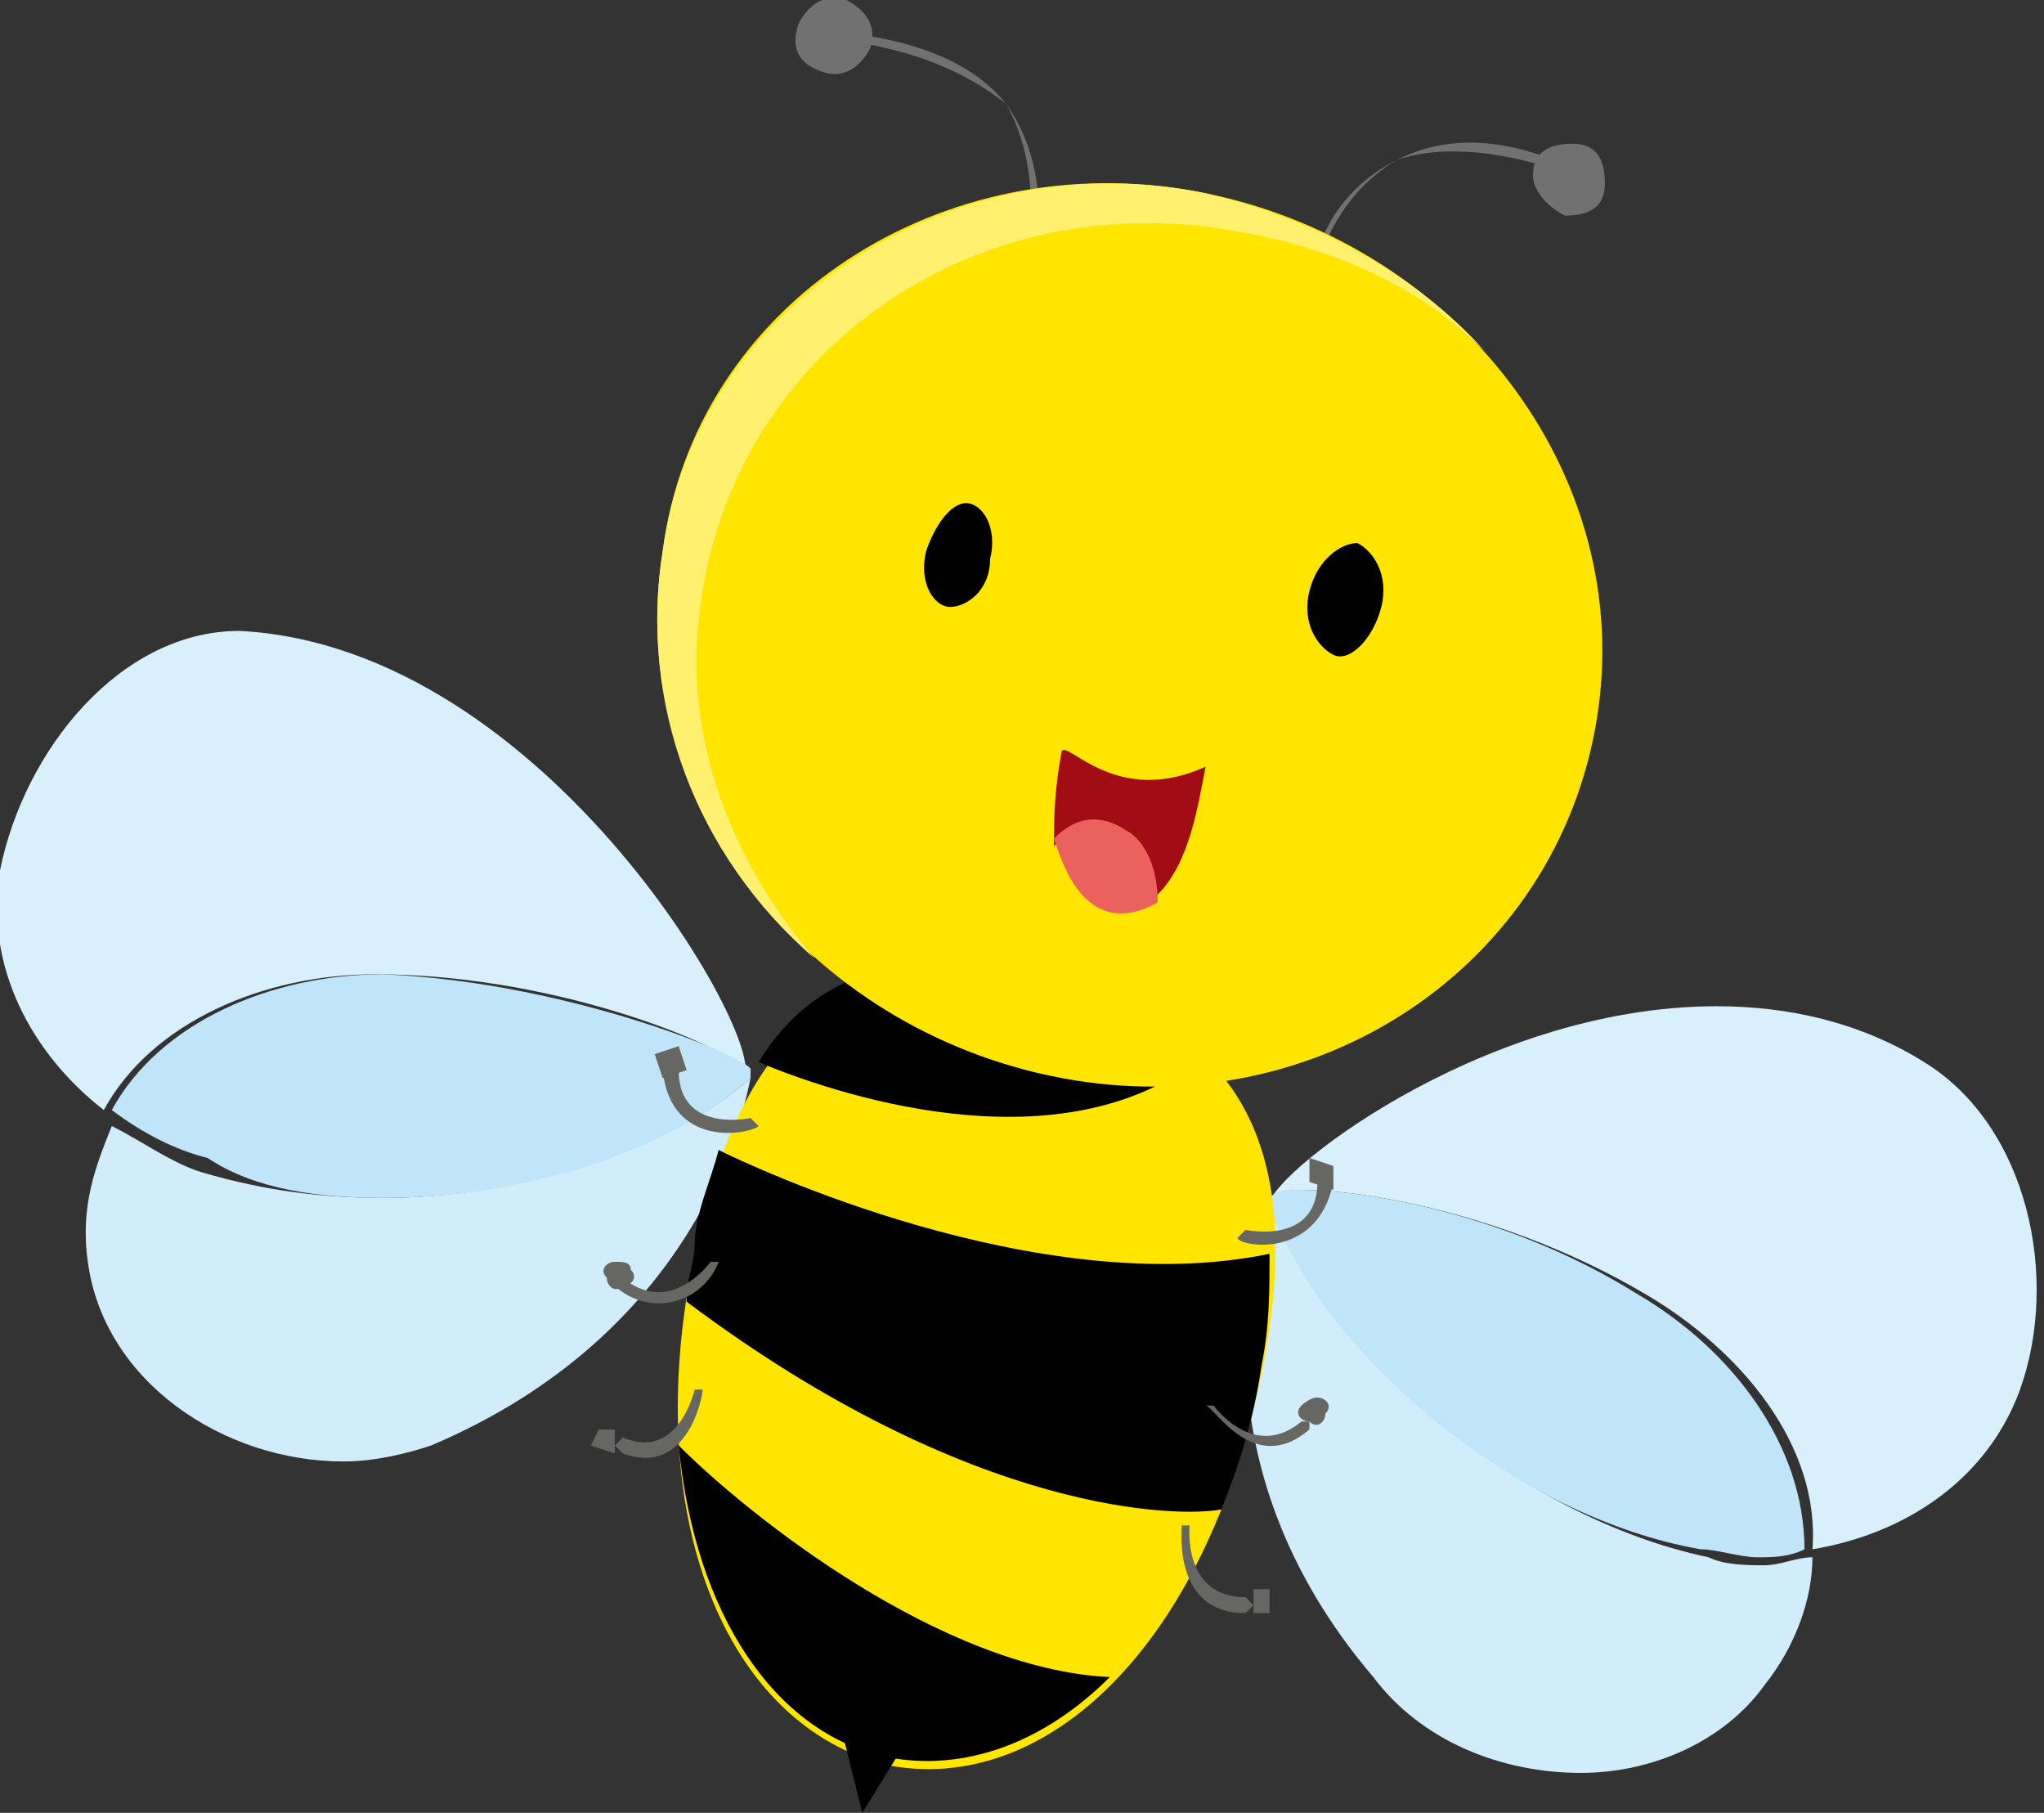 <svg version="1.1" id="Layer_1" xmlns="http://www.w3.org/2000/svg" x="0" y="0" viewBox="0 0 25.6 22.7" xml:space="preserve"><rect x="0" y="0" width="25.6" height="22.7" fill="#333333" stroke="none"/><style>.st0{fill:#d1ecfb}.st1{fill:#d8effc}.st2{fill:#c0e5f9}.st3{fill:#ffe500}.st4{fill:#727171}.st8{fill:#666662}</style><path class="st0" d="M9.4 13.5c-1 .9-2.9 1.5-4.6 1.5-.8 0-1.5-.1-2.2-.3-.4-.1-.8-.4-1.2-.6-.2.5-.4 1-.3 1.7.2 1.5 1.7 2.5 3.2 2.5.4 0 .8-.1 1.1-.2 3.3-1.4 3.9-4.1 4-4.6"/><path class="st1" d="M3 7.9c-1.5 0-2.7 1.5-3 3-.2 1.2.4 2.3 1.3 3 .6-1.1 2-1.7 3.4-1.7 2.4 0 4.6 1 4.6 1.2v.1c.4-.3-2.4-5.4-6.3-5.6"/><path class="st2" d="M4.8 12.2c-1.4 0-2.8.6-3.4 1.7.4.3.8.5 1.2.6.6.4 1.4.5 2.2.5 1.8 0 3.6-.6 4.6-1.5v-.1c.1-.1-2.2-1.1-4.6-1.2"/><path class="st0" d="M15.9 15.1c-.2.5-1 3.2 1.3 5.9.6.8 1.6 1.2 2.6 1.2.9 0 1.8-.4 2.3-1.1.4-.5.6-1.1.6-1.6-.2 0-.4.1-.6.1-.2 0-.5 0-.7-.1-2.4-.5-4.8-2.6-5.5-4.4"/><path class="st1" d="M21.5 12.6c-3 0-5.7 2.2-5.6 2.5V15s.1-.1.4-.1c.8 0 2.6.3 4.3 1.3 1.2.7 2.2 1.9 2.1 3.2 1.2-.2 2.2-.9 2.6-2 .5-1.4.1-3.3-1.2-4.1-.8-.5-1.7-.7-2.6-.7"/><path class="st2" d="M16.3 14.9c-.2 0-.3 0-.4.1v.1c.7 1.9 3.1 3.9 5.4 4.3.2 0 .5.1.7.1.2 0 .4 0 .6-.1 0-1.3-.9-2.5-2.1-3.2-1.6-1-3.4-1.3-4.2-1.3"/><path class="st3" d="M11.1 22.1c2 .4 4-1.5 4.7-4.9.7-3.4-.8-4.5-2.7-4.9-2-.4-3.7 0-4.4 3.4-.7 3.3.4 5.9 2.4 6.4z"/><path d="M13 12.2c-1.4-.3-2.7-.2-3.5 1.1 1.2.5 3.9 1.3 5.6-.1-.5-.5-1.2-.8-2.1-1zM15.9 15.7c-2.9.6-6.5-1.1-6.9-1.3-.1.4-.3.8-.3 1.2 0 .2-.1.4-.1.7 3.6 2.7 6.2 2.7 6.7 2.6.2-.5.4-1.1.5-1.8.1-.5.1-.9.1-1.4zM8.5 18.1c.2 2.1 1.2 3.6 2.6 3.9 1 .2 2-.2 2.8-1-2.1-.1-4.5-2-5.4-2.9z"/><path d="M10.4 21.1l.4 1.6.8-1.3-1.2-.3z"/><path class="st4" d="M10 .3c.1-.2.3-.4.6-.3.2.1.4.3.3.6-.1.2-.3.4-.6.3-.3-.1-.4-.3-.3-.6z"/><path class="st4" d="M12.6 1.3c-.4-.5-1.1-.8-2.1-.9v.1c.9.1 1.6.4 2.1.8.4.7.3 1.5.3 1.5h.1s.1-.8-.4-1.5zM19.2 2.2c0-.3.2-.4.5-.4s.4.2.4.5-.2.4-.5.4c-.2-.1-.4-.3-.4-.5z"/><path class="st4" d="M17.5 2c-.8.4-1 1.1-1 1.2h.1c-.1 0 .2-.8.9-1.2.6-.2 1.4-.1 2.2.2v-.1c-.9-.4-1.6-.4-2.2-.1z"/><path class="st3" d="M15 2.4c3.2.6 5.5 3.5 5 6.6-.5 3.1-3.5 5.1-6.7 4.5-3.2-.6-5.5-3.5-5-6.6.4-3.1 3.5-5.1 6.7-4.5z"/><path d="M8.8 7.4c.5-3.1 3.5-5.1 6.7-4.5 1.2.2 2.3.7 3.1 1.5-.9-1-2.2-1.7-3.6-2-3.2-.6-6.3 1.5-6.7 4.5-.3 1.9.4 3.8 1.9 5.1-1.1-1.3-1.7-2.9-1.4-4.6z" fill="#fff06d"/><path d="M16.4 7.4c-.1.4.1.7.3.8.2.1.5-.2.6-.6.1-.4-.1-.7-.3-.8-.2 0-.5.2-.6.6zM11.6 6.9c-.1.4.1.7.3.7.2 0 .5-.2.5-.6.1-.4-.1-.7-.3-.7-.2 0-.4.3-.5.6z"/><path d="M15.1 9.6c-.1.5-.2 1.2-.6 1.6l-.1.1c.1-.5-.1-.8-.3-.9-.3-.2-.6-.2-.9.2 0-.3 0-.7.1-1.2.1-.1.7.7 1.8.2z" fill="#a20d15"/><path d="M14.1 10.4c-.3-.2-.6-.2-.9.1.1.3.4 1.3 1.3.8 0-.5-.2-.8-.4-.9z" fill="#eb615e"/><path class="st8" d="M15.5 15.5l.1-.1s.9.2.9-.6l.1-.1.1.1c-.2 1-1.2.8-1.2.7z"/><path class="st8" d="M16.4 14.5l.3.1v.3l-.3-.1v-.3zM15.1 17.6h.1s.5.7 1.1.2h.1v.1c-.7.6-1.2-.3-1.3-.3z"/><path class="st8" d="M16.5 17.5c.1 0 .2.1.1.2 0 .1-.1.2-.2.1-.1 0-.2-.1-.1-.2 0 0 .1-.1.2-.1zM14.8 19.1h.1s-.1.9.7.9l.1.1-.1.1c-.9 0-.8-1-.8-1.1zM15.9 19.9v.3h-.2v-.3h.2zM9.5 14.1l-.1-.1s-.9.2-.9-.6l-.1-.1-.1.1c.1 1 1.1.8 1.2.7z"/><path class="st8" d="M8.5 13.1l-.3.1.1.3.3-.1-.1-.3zM9 15.8h-.1s-.5.7-1.1.2h-.1v.1a.8.8 0 001.3-.3z"/><path class="st8" d="M7.7 15.8c-.1 0-.2.1-.1.2 0 .1.1.2.2.1.1 0 .2-.1.1-.2 0-.1-.1-.1-.2-.1zM8.8 17.4h-.1s-.2.9-.9.6l-.1.1.1.1c.8.3 1-.7 1-.8zM7.5 17.9l-.1.2.3.1v-.3h-.2z"/></svg>